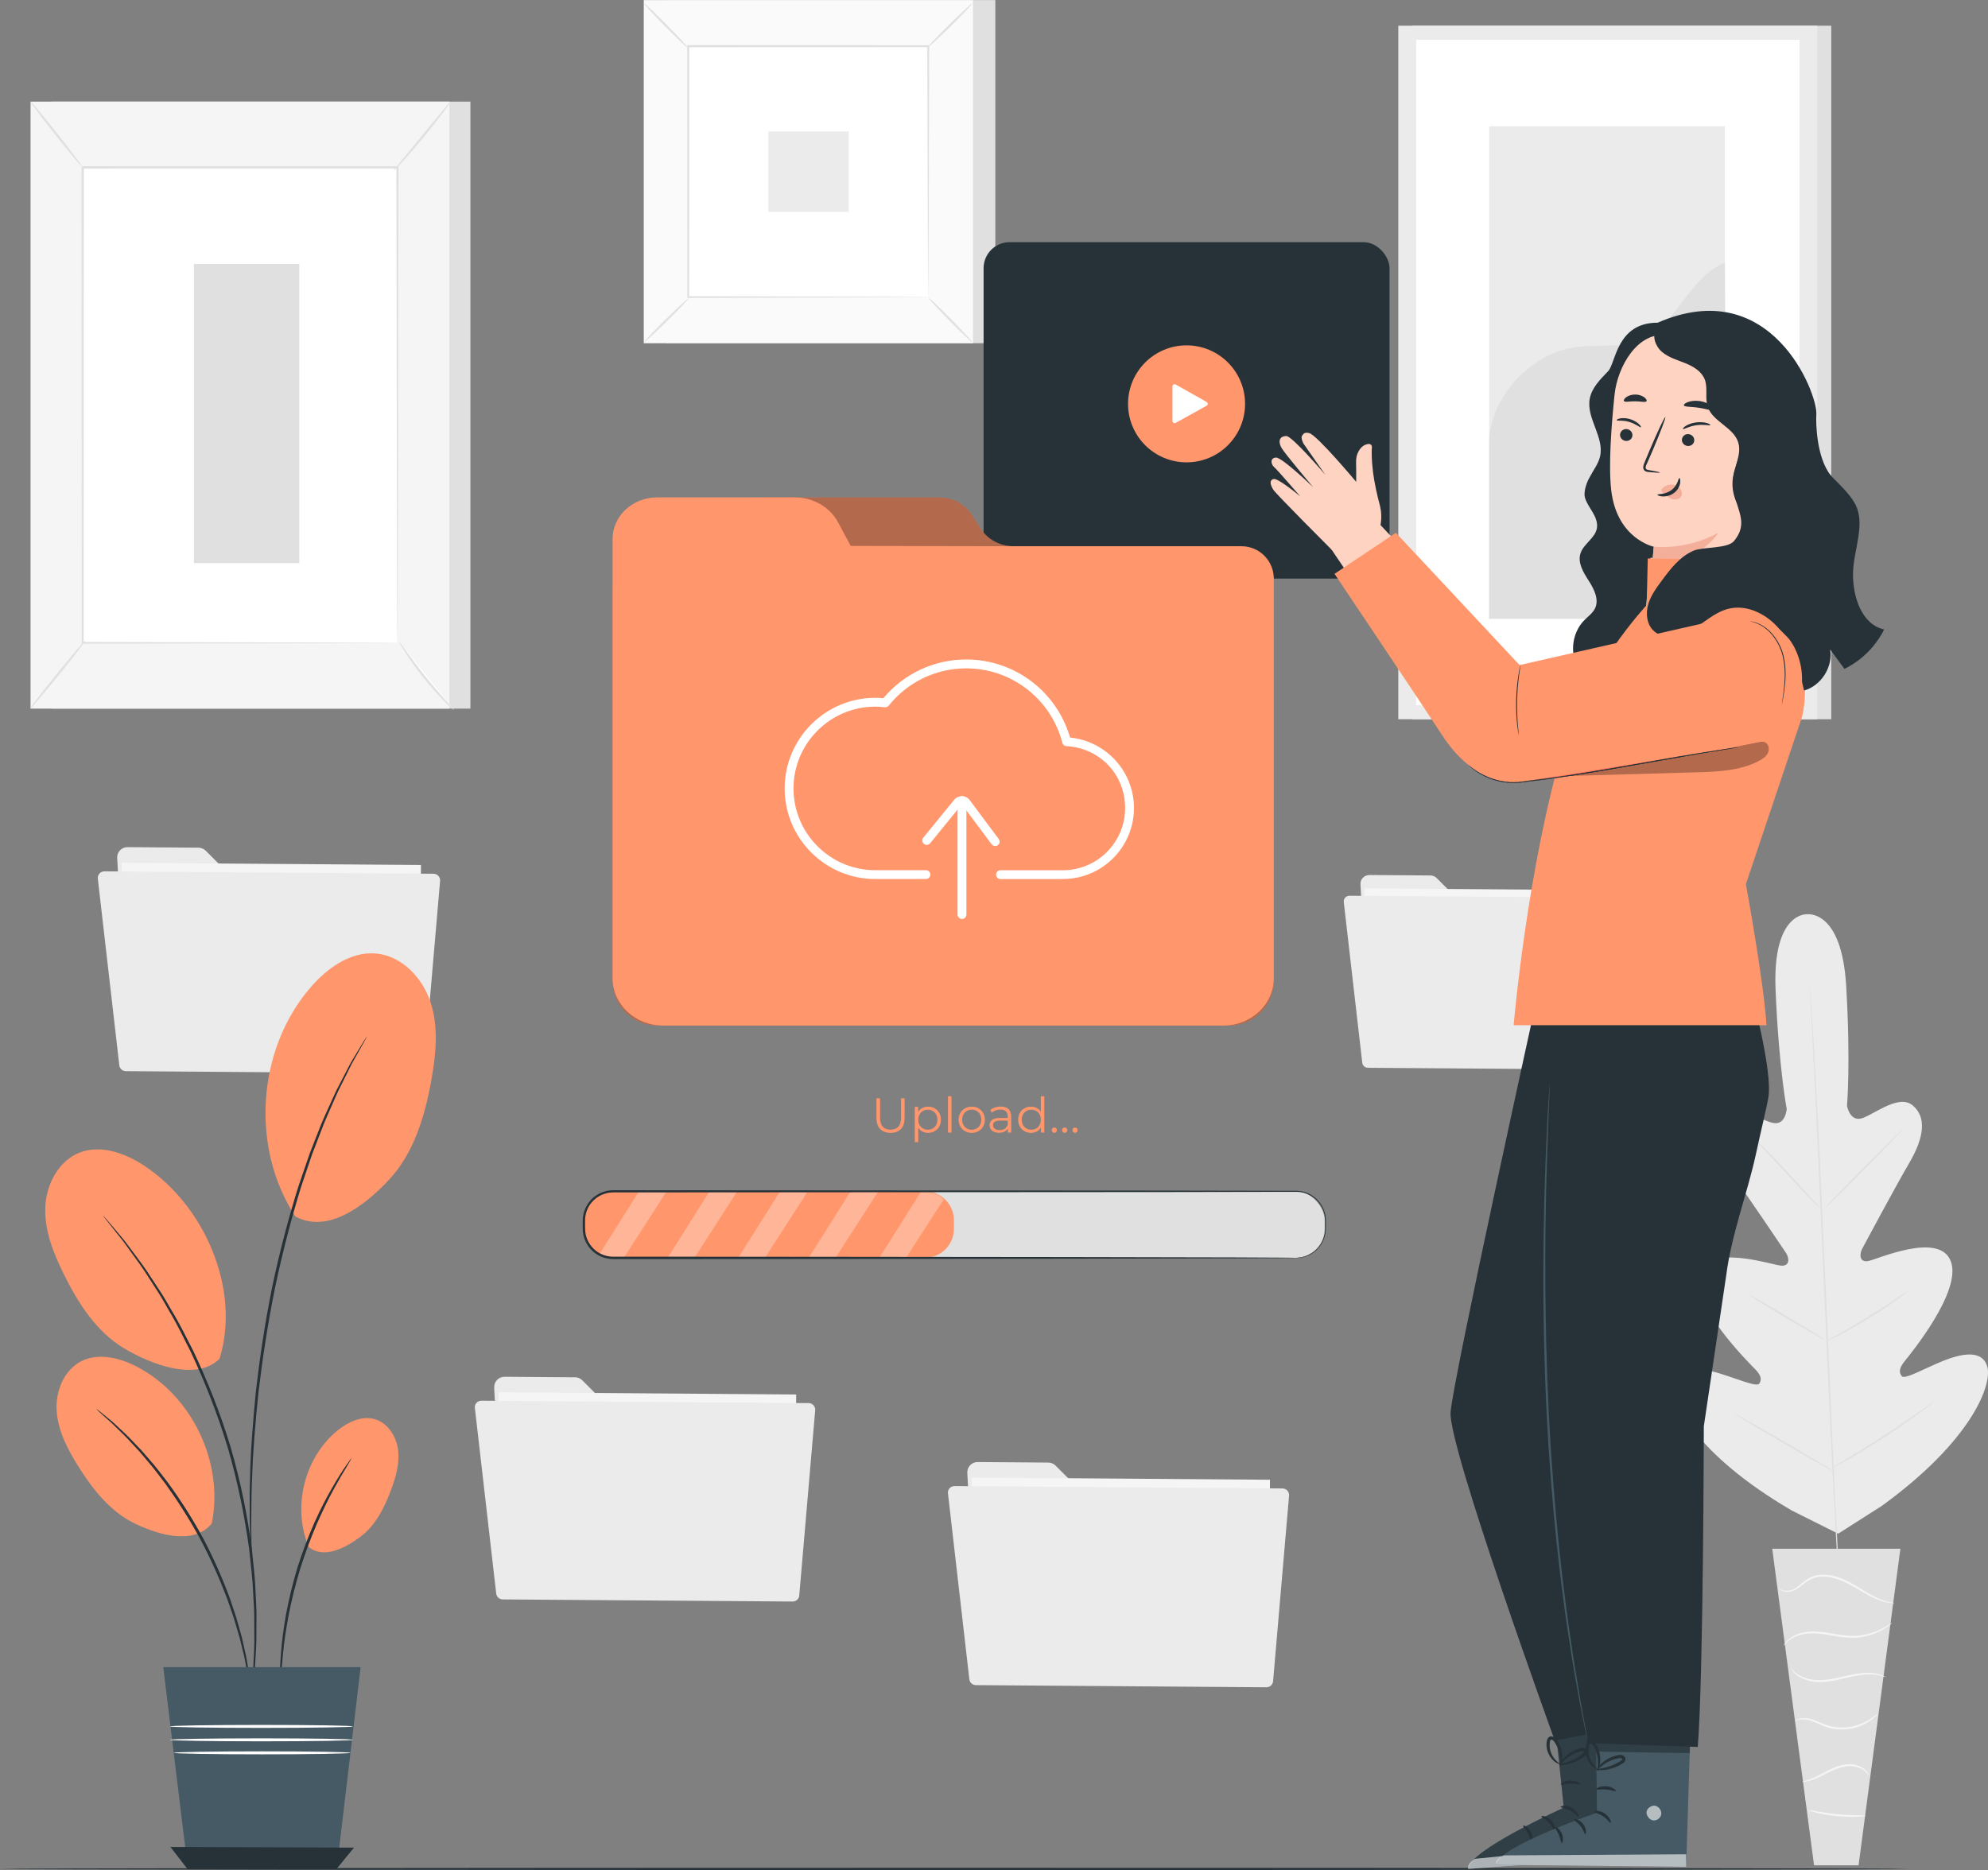 <?xml version="1.0" encoding="UTF-8"?>
<svg id="Layer_1" data-name="Layer 1" xmlns="http://www.w3.org/2000/svg" viewBox="0 0 453.59 426.75">
  <rect x="0" y="0" width="453.59" height="426.75" fill="#808080" stroke="none"/>
  <g id="Background_Complete" data-name="Background Complete">
    <g>
      <path d="m26.74,195.8l1.89,34.72c.07,1.24,1.08,2.21,2.32,2.22l62.48.46c1.29,0,2.35-1.03,2.36-2.33l.2-27.03c0-1.3-1.04-2.36-2.34-2.36l-38.43-.03c-.62,0-1.22-.25-1.66-.69l-6.63-6.63c-.44-.44-1.02-.68-1.64-.69l-16.2-.12c-1.35,0-2.43,1.12-2.36,2.47h0Z" style="fill: #ebebeb; stroke-width: 0px;"/>
      <rect x="41.36" y="183.41" width="40.79" height="68.27" transform="translate(-156.23 277.7) rotate(-89.58)" style="fill: #f5f5f5; stroke-width: 0px;"/>
      <path d="m22.32,200.52l4.9,42.58c.09.76.72,1.33,1.49,1.34l66.53.49c.79,0,1.45-.59,1.51-1.38l3.66-42.52c.08-.88-.61-1.63-1.49-1.64l-75.09-.55c-.91,0-1.61.78-1.51,1.68h0Z" style="fill: #ebebeb; stroke-width: 0px;"/>
    </g>
    <g>
      <path d="m310.41,201.8l1.63,29.9c.06,1.07.93,1.9,2,1.91l53.8.39c1.11,0,2.03-.89,2.03-2l.17-23.27c0-1.12-.9-2.03-2.02-2.03l-33.09-.03c-.53,0-1.05-.21-1.43-.59l-5.71-5.71c-.37-.37-.88-.59-1.41-.59l-13.95-.1c-1.16,0-2.09.97-2.03,2.13h0Z" style="fill: #ebebeb; stroke-width: 0px;"/>
      <rect x="322.99" y="191.13" width="35.13" height="58.78" transform="translate(117.55 559.44) rotate(-89.58)" style="fill: #f5f5f5; stroke-width: 0px;"/>
      <path d="m306.6,205.86l4.22,36.66c.07.65.62,1.14,1.28,1.15l57.29.42c.68,0,1.24-.51,1.3-1.19l3.15-36.61c.06-.75-.53-1.4-1.28-1.41l-64.66-.47c-.78,0-1.39.67-1.3,1.45h0Z" style="fill: #ebebeb; stroke-width: 0px;"/>
    </g>
    <g>
      <rect x="322.22" y="5.87" width="95.61" height="158.26" style="fill: #e0e0e0; stroke-width: 0px;"/>
      <rect x="319.04" y="5.87" width="95.61" height="158.26" style="fill: #ebebeb; stroke-width: 0px;"/>
      <rect x="323.12" y="9.08" width="87.47" height="151.84" style="fill: #fff; stroke-width: 0px;"/>
      <g>
        <rect x="339.77" y="28.81" width="53.78" height="112.38" style="fill: #ebebeb; stroke-width: 0px;"/>
        <path d="m339.77,101.43c-.12-10.5,9.31-20.75,19.71-22.21,4.96-.7,10.22.28,14.86-1.61,8.27-3.39,10.9-14.37,19.22-17.63l.38,81.23h-54.16v-39.77h0Z" style="fill: #e0e0e0; stroke-width: 0px;"/>
      </g>
    </g>
    <g>
      <g>
        <path d="m412.31,208.63s-7.92-.57-7.19,17.19c.73,17.76,2.54,27.23,2.54,27.23,0,0-.23,3.94-3.28,3.17-3.05-.77-8.79-4.61-11.62-1.74-2.94,2.97-1.89,7.53,2,12.9,3.9,5.37,12.01,17.44,12.74,18.54.72,1.07,1,3.09-1.16,2.9s-16.76-5.14-18.69,1.93,11.39,20.24,12.82,21.71,1.51,2.39.93,3.28c-.58.89-5.33-1.24-9.54-2.47-4.21-1.24-9.31-1.93-10.08,2.24-.77,4.17,5.09,16.38,27.06,29.2l10.57,5.28,10-6.38c20.58-14.96,25.19-27.69,24.01-31.76-1.19-4.07-6.19-2.87-10.25-1.22s-8.58,4.24-9.24,3.42c-.67-.83-.68-1.76.59-3.36,1.27-1.6,13.21-16.04,10.58-22.88s-16.66-.46-18.79-.05-2.05-1.62-1.44-2.77c.62-1.16,7.48-13.99,10.82-19.72s3.93-10.37.7-13.03c-3.11-2.57-8.43,1.82-11.39,2.89s-3.58-2.82-3.58-2.82c0,0,.86-9.6-.19-27.34s-9.06-16.32-9.06-16.32" style="fill: #ebebeb; stroke-width: 0px;"/>
        <path d="m412.93,224.54s.02.13.04.37c.02.26.05.62.08,1.09.07.98.16,2.39.28,4.19.24,3.64.55,8.92.91,15.44.72,13.04,1.57,31.06,2.44,50.96.87,19.91,1.67,37.93,2.32,50.97.33,6.51.6,11.78.79,15.44.09,1.81.16,3.22.21,4.2.02.47.03.83.04,1.09v.37s-.02-.13-.04-.37c-.02-.26-.05-.62-.08-1.09-.07-.98-.16-2.39-.28-4.19-.24-3.64-.55-8.92-.91-15.44-.72-13.04-1.57-31.06-2.44-50.97-.87-19.9-1.67-37.92-2.32-50.96-.33-6.51-.6-11.78-.79-15.44-.09-1.81-.16-3.22-.21-4.2-.02-.47-.03-.83-.04-1.09v-.37h0Z" style="fill: #e0e0e0; stroke-width: 0px;"/>
        <path d="m400.56,260.16s.25.18.66.55.98.92,1.68,1.61c1.39,1.38,3.27,3.34,5.3,5.54,1.99,2.17,3.78,4.14,5.17,5.66.62.67,1.14,1.24,1.57,1.71.37.4.57.63.55.65-.02.02-.25-.17-.66-.54s-.98-.92-1.67-1.62c-1.38-1.4-3.23-3.38-5.26-5.58-2-2.16-3.81-4.11-5.21-5.62-.62-.67-1.15-1.23-1.58-1.7-.37-.41-.57-.64-.55-.66h0Z" style="fill: #e0e0e0; stroke-width: 0px;"/>
        <path d="m416.54,275.53c-.08-.08,3.79-4.13,8.63-9.04,4.85-4.92,8.84-8.83,8.92-8.76.08.08-3.78,4.13-8.63,9.04s-8.84,8.83-8.92,8.76Z" style="fill: #e0e0e0; stroke-width: 0px;"/>
        <path d="m416.5,306.16s.25-.19.74-.47c.56-.32,1.25-.7,2.07-1.16,1.74-.98,4.15-2.34,6.75-3.94,2.6-1.59,4.91-3.11,6.57-4.23.78-.52,1.43-.96,1.97-1.32.47-.31.73-.47.75-.44s-.22.23-.66.57c-.44.35-1.09.84-1.9,1.42-1.62,1.18-3.91,2.74-6.53,4.34-2.61,1.6-5.04,2.93-6.82,3.85-.89.46-1.62.81-2.13,1.05s-.8.35-.81.33h0Z" style="fill: #e0e0e0; stroke-width: 0px;"/>
        <path d="m398.99,295.44s.27.1.73.34c.46.24,1.11.61,1.92,1.06,1.61.91,3.82,2.2,6.24,3.64,2.43,1.44,4.61,2.77,6.18,3.75.79.49,1.42.89,1.85,1.18.43.29.66.45.65.48-.01.02-.27-.1-.73-.34-.46-.24-1.11-.61-1.92-1.06-1.61-.91-3.82-2.2-6.24-3.64-2.43-1.44-4.61-2.77-6.18-3.75-.79-.49-1.42-.89-1.85-1.18-.43-.29-.66-.45-.65-.48Z" style="fill: #e0e0e0; stroke-width: 0px;"/>
        <path d="m395.51,322.47s.34.14.93.45c.65.36,1.48.81,2.46,1.36,2.07,1.16,4.91,2.79,8.04,4.61,3.13,1.82,5.95,3.49,7.98,4.71.96.59,1.76,1.08,2.4,1.47.56.35.86.56.85.59-.01.02-.34-.14-.93-.45-.65-.36-1.48-.81-2.46-1.36-2.07-1.16-4.91-2.79-8.04-4.61-3.13-1.82-5.95-3.49-7.98-4.71-.96-.59-1.76-1.08-2.4-1.47-.56-.35-.86-.56-.85-.59Z" style="fill: #e0e0e0; stroke-width: 0px;"/>
        <path d="m417.71,335.19s.31-.24.92-.62c.67-.41,1.54-.93,2.57-1.56,2.17-1.32,5.16-3.16,8.4-5.27,3.25-2.11,6.14-4.1,8.22-5.55.99-.69,1.82-1.27,2.47-1.72.59-.4.92-.61.93-.59.02.02-.28.28-.84.72s-1.37,1.07-2.4,1.82c-2.04,1.51-4.91,3.54-8.17,5.66-3.25,2.12-6.27,3.92-8.48,5.18-1.11.63-2.01,1.12-2.64,1.45-.63.33-.98.5-1,.48h.02Z" style="fill: #e0e0e0; stroke-width: 0px;"/>
      </g>
      <g>
        <polygon points="433.6 353.43 404.36 353.43 413.9 425.67 424.06 425.67 433.6 353.43" style="fill: #e0e0e0; stroke-width: 0px;"/>
        <path d="m405.88,362.31s.03.1.16.26c.12.15.35.35.71.5.69.3,1.91.33,3.09-.38,1.18-.65,2.21-1.93,3.79-2.5,1.57-.6,3.51-.49,5.38.11,1.89.58,3.52,1.54,5.01,2.43,1.49.88,2.85,1.67,4.07,2.18,1.21.53,2.27.77,3,.87.37.05.65.06.85.06s.3,0,.3-.02c.02-.1-1.65-.08-4.01-1.21-1.18-.54-2.51-1.35-3.98-2.25-1.47-.91-3.15-1.9-5.09-2.5-1.92-.62-3.99-.73-5.68-.06-.84.32-1.55.82-2.14,1.32-.6.49-1.13.96-1.67,1.3-1.07.69-2.19.72-2.85.49-.67-.23-.89-.63-.93-.59h0Z" style="fill: #f5f5f5; stroke-width: 0px;"/>
        <path d="m406.94,375.61s.23-.3.69-.78c.47-.46,1.23-1.07,2.34-1.48,1.1-.42,2.51-.67,4.07-.61,1.57.05,3.27.4,5.09.69,1.81.3,3.61.44,5.21.22,1.6-.21,2.99-.67,4.1-1.17,1.11-.5,1.93-1.06,2.46-1.47.54-.41.8-.68.78-.7-.05-.08-1.18.93-3.38,1.86-1.1.45-2.46.87-4.02,1.04-1.56.19-3.28.05-5.08-.25-1.8-.29-3.53-.63-5.15-.66-1.62-.04-3.08.26-4.21.74-1.14.47-1.91,1.15-2.35,1.67-.21.27-.36.49-.44.65-.09.16-.12.24-.11.25h0Z" style="fill: #f5f5f5; stroke-width: 0px;"/>
        <path d="m430.29,382.73s-.26-.2-.81-.42c-.54-.22-1.37-.44-2.42-.52-1.05-.08-2.3-.02-3.66.21-1.36.22-2.83.6-4.36.92s-3.01.54-4.35.49c-1.34-.05-2.53-.34-3.46-.75-1.88-.83-2.55-2.03-2.62-1.95-.02.01.11.31.49.76s1.03,1.02,1.99,1.49c.95.47,2.18.81,3.58.88,1.4.08,2.92-.14,4.47-.46,1.55-.33,3-.72,4.34-.96,1.33-.24,2.55-.34,3.57-.31,2.05.07,3.22.69,3.25.6v.02Z" style="fill: #f5f5f5; stroke-width: 0px;"/>
        <path d="m409.53,392.75c.01.08,1.04-.65,2.84-.29.88.16,1.86.6,2.97,1.11,1.1.51,2.43.95,3.86,1.06,2.87.28,5.43-.65,6.99-1.62.8-.48,1.36-.99,1.74-1.34.36-.38.54-.6.51-.62-.06-.07-.83.79-2.42,1.67-1.57.87-4.03,1.7-6.78,1.44-2.77-.16-4.89-1.81-6.81-2.03-.94-.14-1.72,0-2.21.19s-.7.41-.69.43h0Z" style="fill: #f5f5f5; stroke-width: 0px;"/>
        <path d="m411.16,406.62s.98.05,2.44-.48c1.47-.49,3.29-1.62,5.41-2.46,1.07-.41,2.13-.66,3.11-.65.97,0,1.84.24,2.5.57,1.34.67,1.73,1.62,1.81,1.56.02,0-.04-.25-.28-.62s-.68-.85-1.37-1.24c-.68-.39-1.6-.68-2.65-.71s-2.18.22-3.28.64c-2.2.88-3.96,2.04-5.37,2.59-1.39.6-2.33.72-2.31.8h-.01Z" style="fill: #f5f5f5; stroke-width: 0px;"/>
        <path d="m412.59,413.07c-.02.06.68.31,1.85.6s2.8.6,4.63.78c1.83.18,3.49.19,4.69.14,1.2-.06,1.94-.17,1.93-.23,0-.14-2.96-.02-6.58-.38-3.62-.35-6.49-1.05-6.53-.91h0Z" style="fill: #f5f5f5; stroke-width: 0px;"/>
      </g>
    </g>
    <g>
      <rect x="11.76" y="23.19" width="95.57" height="138.52" style="fill: #e0e0e0; stroke-width: 0px;"/>
      <rect x="6.97" y="23.19" width="95.57" height="138.52" style="fill: #f5f5f5; stroke-width: 0px;"/>
      <g>
        <rect x="18.85" y="38.19" width="71.82" height="108.51" style="fill: #fff; stroke-width: 0px;"/>
        <path d="m90.67,146.71s0-.18-.01-.53c0-.36,0-.87-.01-1.54,0-1.36-.02-3.36-.03-5.95-.01-5.2-.04-12.78-.06-22.35-.03-19.13-.07-46.23-.12-78.14l.24.24c-21.94,0-46.26,0-71.81.02h0l.26-.26c-.02,40.94-.04,78.68-.05,108.51l-.21-.21c21.87.05,39.8.08,52.28.11,6.24.02,11.11.04,14.44.05,1.65,0,2.92.02,3.79.02s1.31.02,1.31.02c0,0-.42,0-1.27.02-.86,0-2.11,0-3.75.02-3.32,0-8.18.03-14.4.05-12.51.03-30.48.06-52.4.11h-.21v-.21c-.01-29.83-.03-67.58-.05-108.51v-.26h.26c25.55,0,49.87,0,71.81.02h.24v.24c-.05,31.97-.09,59.12-.12,78.3-.03,9.55-.05,17.11-.06,22.3-.01,2.57-.02,4.55-.03,5.9,0,.66-.01,1.16-.01,1.51s-.01.5-.01.5l-.02.02Z" style="fill: #e0e0e0; stroke-width: 0px;"/>
      </g>
      <path d="m102.81,23.19c.06.04-.59.99-1.7,2.47s-2.69,3.5-4.48,5.69c-1.8,2.18-3.48,4.12-4.72,5.49s-2.05,2.19-2.1,2.15c-.05-.05.65-.95,1.82-2.39,1.28-1.55,2.86-3.47,4.6-5.58,1.74-2.12,3.32-4.03,4.6-5.58,1.18-1.42,1.93-2.29,1.99-2.25h0Z" style="fill: #e0e0e0; stroke-width: 0px;"/>
      <g>
        <path d="m91.03,146.36c3.57,5.67,7.78,10.94,12.53,15.67" style="fill: #fff; stroke-width: 0px;"/>
        <path d="m103.56,162.02s-.9-.69-2.18-1.99c-1.28-1.29-2.99-3.16-4.73-5.33-1.74-2.18-3.18-4.25-4.16-5.78-.98-1.54-1.51-2.53-1.46-2.57.06-.04.71.88,1.76,2.36s2.53,3.5,4.26,5.66,3.38,4.05,4.59,5.4c1.21,1.35,1.97,2.18,1.92,2.24h0Z" style="fill: #e0e0e0; stroke-width: 0px;"/>
      </g>
      <g>
        <path d="m6.96,161.6c4.17-5.15,8.35-10.3,12.52-15.44" style="fill: #fff; stroke-width: 0px;"/>
        <path d="m19.48,146.15c.11.09-2.6,3.62-6.06,7.89-3.46,4.27-6.35,7.65-6.46,7.56s2.6-3.62,6.06-7.89c3.46-4.26,6.35-7.65,6.46-7.56Z" style="fill: #e0e0e0; stroke-width: 0px;"/>
      </g>
      <path d="m6.97,23.19c.11-.09,2.83,3.16,6.08,7.26,3.24,4.1,5.78,7.5,5.67,7.59s-2.83-3.16-6.08-7.26c-3.24-4.1-5.78-7.5-5.67-7.59Z" style="fill: #e0e0e0; stroke-width: 0px;"/>
      <rect x="44.24" y="60.22" width="24.05" height="68.28" style="fill: #e0e0e0; stroke-width: 0px;"/>
    </g>
    <g>
      <rect x="151.99" y=".02" width="75.11" height="78.3" style="fill: #e0e0e0; stroke-width: 0px;"/>
      <g>
        <rect x="146.91" y=".02" width="75.11" height="78.3" style="fill: #fafafa; stroke-width: 0px;"/>
        <path d="m222.05,78.35h-75.16V0h75.16v78.35Zm-75.11-.05h75.07V.05h-75.07v78.25h0Z" style="fill: #e0e0e0; stroke-width: 0px;"/>
      </g>
      <rect x="157.01" y="10.55" width="54.92" height="57.25" style="fill: #fff; stroke-width: 0px;"/>
      <path d="m157.01,68.18c.04.05-.48.65-1.36,1.58s-2.11,2.18-3.49,3.54-2.65,2.57-3.59,3.43-1.54,1.37-1.59,1.32.47-.64,1.35-1.57,2.11-2.18,3.5-3.55c1.39-1.36,2.66-2.58,3.59-3.44.94-.86,1.54-1.37,1.58-1.32h0Z" style="fill: #e0e0e0; stroke-width: 0px;"/>
      <path d="m211.92,68.04c.05-.04.65.48,1.58,1.35.93.88,2.18,2.11,3.54,3.49s2.57,2.65,3.43,3.59c.86.94,1.37,1.54,1.32,1.59-.05.05-.64-.47-1.57-1.35-.93-.88-2.18-2.11-3.55-3.5-1.36-1.39-2.58-2.66-3.44-3.59-.86-.94-1.37-1.54-1.32-1.58h.01Z" style="fill: #e0e0e0; stroke-width: 0px;"/>
      <path d="m211.77,10.7c-.04-.05.48-.65,1.36-1.58s2.11-2.18,3.49-3.54c1.38-1.36,2.65-2.57,3.59-3.43.94-.86,1.54-1.37,1.59-1.32.05.05-.47.64-1.35,1.57s-2.11,2.18-3.5,3.55c-1.39,1.36-2.66,2.58-3.59,3.44-.94.86-1.54,1.37-1.58,1.32h0Z" style="fill: #e0e0e0; stroke-width: 0px;"/>
      <path d="m156.86,10.84c-.05.04-.65-.48-1.58-1.36-.93-.88-2.18-2.11-3.54-3.49s-2.57-2.65-3.43-3.59c-.86-.94-1.37-1.54-1.32-1.59.05-.05.64.47,1.57,1.35.93.88,2.18,2.11,3.55,3.5,1.36,1.39,2.58,2.66,3.44,3.59.86.94,1.37,1.54,1.32,1.58h-.01Z" style="fill: #e0e0e0; stroke-width: 0px;"/>
      <path d="m211.77,67.8s0-.1,0-.28c0-.2,0-.46,0-.8,0-.72,0-1.75-.02-3.09,0-2.71-.03-6.66-.06-11.67-.03-10.03-.06-24.31-.11-41.41l.21.21c-15.99,0-34.76.02-54.76.03h0l.24-.24c0,21.01-.02,40.67-.03,57.25l-.21-.21c16.41.04,30.08.08,39.66.11,4.79.02,8.55.04,11.14.05,1.28.01,2.26.02,2.95.02.32,0,.57,0,.76.01.17,0,.26,0,.27.01,0,0-.08,0-.24.01-.18,0-.42,0-.74.01-.68,0-1.65.01-2.91.02-2.58.01-6.33.03-11.09.05-9.61.03-23.32.06-39.79.11h-.21v-.21c0-16.58-.02-36.24-.03-57.25v-.24h.24c20,.01,38.78.02,54.76.03h.21v.21c-.05,17.16-.08,31.49-.11,41.55-.02,4.99-.04,8.92-.06,11.62,0,1.32-.02,2.34-.02,3.05,0,.33,0,.59,0,.78,0,.17,0,.26,0,.25v.02Z" style="fill: #e0e0e0; stroke-width: 0px;"/>
      <rect x="175.3" y="30.01" width="18.33" height="18.33" style="fill: #ebebeb; stroke-width: 0px;"/>
    </g>
    <g>
      <path d="m112.75,316.63l1.88,34.53c.07,1.23,1.08,2.2,2.31,2.2l62.14.46c1.29,0,2.34-1.03,2.35-2.31l.2-26.88c0-1.29-1.04-2.35-2.33-2.35l-38.21-.03c-.62,0-1.21-.25-1.65-.68l-6.59-6.59c-.43-.43-1.02-.68-1.63-.68l-16.11-.12c-1.34,0-2.42,1.12-2.34,2.46h-.02Z" style="fill: #ebebeb; stroke-width: 0px;"/>
      <rect x="127.29" y="304.31" width="40.57" height="67.89" transform="translate(-191.76 483.35) rotate(-89.58)" style="fill: #f5f5f5; stroke-width: 0px;"/>
      <path d="m108.35,321.32l4.87,42.34c.09.75.72,1.32,1.48,1.33l66.16.48c.78,0,1.44-.59,1.5-1.37l3.64-42.28c.07-.87-.61-1.62-1.48-1.63l-74.68-.55c-.9,0-1.6.78-1.5,1.67h0Z" style="fill: #ebebeb; stroke-width: 0px;"/>
    </g>
    <g>
      <path d="m220.7,336.08l1.88,34.61c.07,1.23,1.08,2.2,2.32,2.21l62.27.46c1.29,0,2.34-1.03,2.35-2.32l.2-26.94c0-1.3-1.04-2.35-2.33-2.35l-38.3-.03c-.62,0-1.21-.25-1.65-.68l-6.61-6.6c-.43-.43-1.02-.68-1.63-.68l-16.14-.12c-1.35,0-2.42,1.12-2.35,2.46v-.02Z" style="fill: #ebebeb; stroke-width: 0px;"/>
      <rect x="235.27" y="323.73" width="40.66" height="68.04" transform="translate(-104.02 610.73) rotate(-89.58)" style="fill: #f5f5f5; stroke-width: 0px;"/>
      <path d="m216.29,340.78l4.88,42.44c.09.75.72,1.32,1.48,1.33l66.31.49c.78,0,1.44-.59,1.51-1.37l3.65-42.37c.08-.87-.61-1.62-1.49-1.63l-74.84-.55c-.9,0-1.61.78-1.5,1.67h0Z" style="fill: #ebebeb; stroke-width: 0px;"/>
    </g>
  </g>
  <g id="Plant">
    <g>
      <g>
        <path d="m67.37,277.58c-10.25-15.68-8.76-38.08,3.49-52.26,3.8-4.4,9.11-8.23,14.91-7.73,5.93.51,10.71,5.6,12.52,11.27,1.8,5.67,1.18,11.82.12,17.68-1.48,8.2-3.97,16.6-9.66,22.69-5.69,6.09-14.05,12.35-21.37,8.36" style="fill: #ff966c; stroke-width: 0px;"/>
        <path d="m70.47,353.06c-3.86-9.01-1.06-20.41,6.53-26.61,2.36-1.92,5.44-3.41,8.38-2.63,3.01.8,5.01,3.85,5.43,6.94s-.46,6.2-1.54,9.12c-1.51,4.09-3.55,8.19-7.03,10.81-3.48,2.62-8.36,5.09-11.77,2.37" style="fill: #ff966c; stroke-width: 0px;"/>
        <path d="m48.32,347.67c2.82-13.9-4.51-29.24-17.09-35.79-3.91-2.03-8.71-3.23-12.65-1.26-4.03,2.02-5.97,6.94-5.65,11.43.32,4.5,2.48,8.65,4.87,12.47,3.34,5.35,7.44,10.56,13.15,13.25,5.71,2.69,13.34,4.75,17.37-.11" style="fill: #ff966c; stroke-width: 0px;"/>
        <path d="m50.09,310.08c4.91-15.84-3.41-35.04-17.28-44.13-4.31-2.82-9.76-4.78-14.57-2.95-4.92,1.88-7.75,7.37-7.91,12.64-.16,5.27,1.87,10.35,4.2,15.07,3.26,6.62,7.42,13.16,13.74,16.96,6.33,3.8,16.56,7.6,21.82,2.41" style="fill: #ff966c; stroke-width: 0px;"/>
        <path d="m57.38,387.5s-.08-.26-.16-.77c-.09-.58-.2-1.31-.33-2.21-.07-.49-.14-1.02-.22-1.6-.11-.58-.23-1.21-.36-1.88-.26-1.35-.52-2.9-.97-4.57-.2-.84-.42-1.72-.64-2.64-.27-.91-.54-1.85-.83-2.83-.53-1.97-1.31-4-2.04-6.17-1.62-4.28-3.64-8.89-6.11-13.56-2.52-4.64-5.25-8.88-7.92-12.59-1.4-1.81-2.66-3.58-4.01-5.11-.65-.78-1.29-1.53-1.9-2.25-.64-.69-1.26-1.36-1.85-1.99-1.15-1.3-2.29-2.37-3.27-3.33-.49-.48-.94-.93-1.37-1.34-.44-.39-.84-.74-1.21-1.07-.68-.61-1.23-1.11-1.66-1.5-.37-.35-.56-.54-.55-.56s.23.14.64.45c.46.37,1.03.83,1.74,1.4.38.31.8.66,1.25,1.03.44.41.91.84,1.41,1.31,1.01.94,2.18,2,3.36,3.28.6.63,1.23,1.29,1.89,1.97.62.72,1.27,1.47,1.94,2.24,1.37,1.52,2.66,3.29,4.08,5.1,2.71,3.72,5.48,7.97,8.01,12.64,2.49,4.7,4.5,9.35,6.1,13.66.72,2.19,1.48,4.24,1.99,6.22.27.98.54,1.94.8,2.85.21.92.41,1.81.6,2.67.42,1.69.65,3.25.87,4.61.11.68.21,1.31.31,1.9.06.58.11,1.12.16,1.61.08.91.15,1.65.2,2.23.04.51.05.78.03.78l.02.02Z" style="fill: #263238; stroke-width: 0px;"/>
        <path d="m57.02,390.35s0-.11,0-.32c.02-.25.04-.55.07-.92.08-.86.19-2.03.32-3.52.08-.77.16-1.62.25-2.54.07-.93.1-1.94.15-3.03.08-2.18.29-4.65.21-7.39,0-1.37,0-2.81-.02-4.3-.02-1.5-.16-3.05-.23-4.66-.11-3.22-.55-6.64-.93-10.24-.98-7.17-2.52-15-4.86-23.03-2.42-8.01-5.4-15.41-8.48-21.96-1.64-3.23-3.13-6.33-4.8-9.09-.81-1.39-1.54-2.77-2.34-4.03-.81-1.26-1.59-2.46-2.33-3.62-1.43-2.34-2.95-4.3-4.21-6.08-.64-.88-1.21-1.72-1.78-2.46-.58-.72-1.11-1.39-1.59-1.99-.92-1.17-1.66-2.1-2.19-2.77-.22-.3-.41-.54-.56-.73-.12-.17-.18-.26-.17-.26s.08.07.22.22c.16.19.36.41.61.69.56.66,1.32,1.56,2.29,2.7.5.59,1.05,1.25,1.64,1.96.58.73,1.17,1.56,1.83,2.43,1.29,1.76,2.84,3.71,4.3,6.04.76,1.15,1.55,2.35,2.37,3.61.82,1.26,1.56,2.64,2.39,4.03,1.69,2.76,3.21,5.87,4.87,9.1,3.13,6.57,6.14,14,8.57,22.04,2.35,8.07,3.88,15.94,4.83,23.15.37,3.62.79,7.05.88,10.29.06,1.62.19,3.17.19,4.68s-.02,2.94-.02,4.32c.05,2.75-.2,5.23-.31,7.41-.07,1.09-.12,2.1-.21,3.04-.11.92-.22,1.77-.31,2.54-.19,1.48-.34,2.65-.45,3.51-.05.37-.1.67-.13.91-.03.2-.06.31-.07.31v-.04Z" style="fill: #263238; stroke-width: 0px;"/>
        <path d="m83.71,236.52s-.03.11-.13.29c-.12.22-.26.49-.44.82-.43.76-1.01,1.81-1.75,3.13-.38.68-.83,1.42-1.26,2.26-.42.85-.88,1.77-1.37,2.76-.49.99-1.02,2.05-1.58,3.17-.53,1.13-1.04,2.36-1.61,3.63-.55,1.28-1.17,2.6-1.73,4.01-.55,1.42-1.11,2.89-1.7,4.42-.29.76-.59,1.54-.9,2.33-.27.8-.55,1.61-.83,2.44-.56,1.65-1.13,3.35-1.72,5.09-2.17,7.03-4.23,14.85-5.97,23.16-1.68,8.32-2.86,16.33-3.74,23.64-.75,7.32-1.3,13.93-1.45,19.49-.14,2.78-.17,5.3-.18,7.51-.04,2.21-.04,4.12,0,5.67.02,1.51.04,2.71.05,3.59v.93c0,.21,0,.32-.02.32s-.03-.11-.04-.32c-.02-.25-.04-.56-.06-.93-.04-.87-.1-2.07-.18-3.58-.09-1.56-.12-3.46-.12-5.68-.03-2.21-.03-4.74.08-7.52.09-5.58.6-12.2,1.31-19.54.84-7.33,2.01-15.36,3.69-23.7,1.74-8.33,3.83-16.18,6.04-23.21.6-1.74,1.18-3.45,1.75-5.1.29-.83.57-1.64.84-2.44.31-.79.61-1.57.91-2.33.6-1.52,1.18-3,1.74-4.42.58-1.41,1.21-2.73,1.78-4,.58-1.27,1.11-2.49,1.66-3.62.58-1.11,1.12-2.17,1.63-3.15.51-.98.98-1.89,1.42-2.74.45-.83.92-1.56,1.32-2.24.79-1.3,1.41-2.32,1.86-3.07.2-.32.37-.58.5-.79.12-.18.18-.26.19-.26v-.02Z" style="fill: #263238; stroke-width: 0px;"/>
        <path d="m80.23,332.74s-.35.71-1.09,1.91c-.75,1.2-1.78,2.97-2.99,5.19-1.22,2.21-2.54,4.91-3.88,7.97-1.31,3.07-2.62,6.5-3.77,10.17-1.12,3.68-1.98,7.25-2.63,10.53-.61,3.28-1.05,6.26-1.29,8.77-.25,2.51-.4,4.55-.46,5.97-.07,1.41-.13,2.19-.18,2.19s-.07-.78-.08-2.2c-.02-1.42.05-3.47.25-6,.18-2.53.57-5.53,1.15-8.84.62-3.3,1.46-6.9,2.59-10.61,1.16-3.7,2.49-7.15,3.84-10.22,1.38-3.06,2.76-5.76,4.04-7.95,1.27-2.2,2.36-3.94,3.18-5.1.81-1.17,1.27-1.8,1.31-1.77h0Z" style="fill: #263238; stroke-width: 0px;"/>
      </g>
      <polygon points="37.25 380.45 82.28 380.45 76.83 426.44 42.86 426.44 37.25 380.45" style="fill: #455a64; stroke-width: 0px;"/>
      <polygon points="38.89 421.48 42.72 426.44 76.83 426.44 80.77 421.63 38.89 421.48" style="fill: #263238; stroke-width: 0px;"/>
      <path d="m80.53,393.97c0,.19-9.35.34-20.87.34s-20.87-.15-20.87-.34,9.34-.34,20.87-.34,20.87.15,20.87.34Z" style="fill: #fff; stroke-width: 0px;"/>
      <path d="m80.53,397.03c0,.19-9.35.34-20.87.34s-20.87-.15-20.87-.34,9.34-.34,20.87-.34,20.87.15,20.87.34Z" style="fill: #fff; stroke-width: 0px;"/>
      <path d="m79.97,400c0,.19-9.02.34-20.14.34s-20.14-.15-20.14-.34,9.02-.34,20.14-.34,20.14.15,20.14.34Z" style="fill: #fff; stroke-width: 0px;"/>
    </g>
  </g>
  <g id="Floor">
    <path d="m435.64,426.49c0,.14-97.53.26-217.81.26s-217.83-.12-217.83-.26,97.51-.26,217.83-.26,217.81.12,217.81.26Z" style="fill: #263238; stroke-width: 0px;"/>
  </g>
  <g id="Character">
    <g>
      <g>
        <path d="m417.76,108.58c-3.36-4.26-3.44-12.03-3.33-14.07.26-4.71-10.24-32.21-36.26-20.85v-.02c-9.33,0-9.48,9.2-11.25,11.06-1.77,1.85-3.74,3.78-4.2,6.3-.82,4.47,3.42,8.81,2.34,13.22-.4,1.66-1.51,3.06-2.29,4.57h0c-.83,1.36-1.5,3.55-1.14,4.78.36,1.22,1.14,2.27,1.78,3.37.64,1.1,1.17,2.36.94,3.62-.41,2.27-3.03,3.52-3.74,5.72-.69,2.15.66,4.36,1.89,6.26,1.22,1.9,2.41,4.28,1.42,6.31-.53,1.08-1.57,1.8-2.41,2.65-2.57,2.58-3.33,6.79-1.84,10.11,4.99-.98,9.98-1.97,14.97-2.95.65-7.13,1.31-14.27,1.96-21.4,4.38,1.09,9.17-1.71,11.24-2.24l2.55-1.38c5.58.98,11.6.63,16.49-2.22,4.89-2.85,12.14.79,11.19-4.79-.46-2.71,1.38-5.87-.32-8.03v-.02Z" style="fill: #263238; stroke-width: 0px;"/>
        <g>
          <g>
            <path d="m400.69,82.56l-20.36-6.03c-6.56-.96-11.27,6.97-11.95,13.57-.76,7.33-1.4,16.3-.75,21.82,1.31,11.09,9.7,12.84,9.7,12.84,0-.01-1.47,15.71-1.61,19.64l25.11-12.85,3.17-44.91c.12-2.01-1.32-3.78-3.31-4.07h0Z" style="fill: #ffd3c1; stroke-width: 0px;"/>
            <g>
              <path d="m369.64,99.14c-.06.75.53,1.41,1.31,1.48s1.45-.47,1.51-1.22-.53-1.41-1.3-1.48c-.78-.07-1.45.47-1.51,1.22h-.01Z" style="fill: #263238; stroke-width: 0px;"/>
              <path d="m368.89,95.91c.14.18,1.34-.08,2.84.37,1.5.43,2.45,1.32,2.65,1.23.1-.04-.02-.33-.43-.73-.4-.39-1.14-.88-2.08-1.15-.93-.27-1.79-.25-2.31-.13-.53.12-.75.32-.68.4h0Z" style="fill: #263238; stroke-width: 0px;"/>
            </g>
            <g>
              <path d="m383.75,100.29c-.06.75.53,1.41,1.31,1.48s1.45-.47,1.51-1.22-.53-1.41-1.3-1.48c-.78-.07-1.45.47-1.51,1.22h-.01Z" style="fill: #263238; stroke-width: 0px;"/>
              <path d="m384,97.91c.22.1,1.32-.63,3.02-.87,1.7-.25,3.05.13,3.21-.03.08-.07-.16-.28-.75-.46-.58-.18-1.54-.29-2.6-.14s-1.9.53-2.37.86-.61.6-.5.64h0Z" style="fill: #263238; stroke-width: 0px;"/>
            </g>
            <path d="m378.75,107.84c.01-.09-.93-.29-2.45-.55-.39-.06-.75-.15-.81-.42-.08-.28.1-.7.31-1.14.4-.93.82-1.89,1.27-2.91,1.76-4.15,3.06-7.56,2.89-7.63-.17-.07-1.73,3.23-3.5,7.38-.43,1.02-.83,2-1.22,2.93-.16.44-.44.93-.26,1.52.09.29.37.52.62.59.25.09.46.1.66.12,1.54.15,2.49.19,2.5.1h0Z" style="fill: #263238; stroke-width: 0px;"/>
            <path d="m377.33,124.76s7.24.93,14.77-3.19c-.13.02-4.52,7.67-15.04,6.12l.27-2.92h0Z" style="fill: #f4af9b; stroke-width: 0px;"/>
            <path d="m379.24,111.53c.58-.7,1.55-1.06,2.5-.92.66.1,1.31.44,1.69,1,.38.55.43,1.32.05,1.82-.43.56-1.3.66-2.01.42-.72-.24-1.32-.74-1.9-1.24-.16-.14-.32-.28-.42-.47-.1-.18-.11-.42.02-.57" style="fill: #f4af9b; stroke-width: 0px;"/>
            <path d="m383.18,109.07c-.25-.02-.32,1.63-1.78,2.74-1.46,1.12-3.21.86-3.23,1.09-.03.1.38.34,1.12.39.73.05,1.8-.14,2.69-.82s1.3-1.63,1.38-2.3c.09-.69-.08-1.1-.19-1.1h.01Z" style="fill: #263238; stroke-width: 0px;"/>
          </g>
          <path d="m384.2,92.49c.13.42,1.66.28,3.44.57,1.78.25,3.2.83,3.45.47.11-.17-.12-.57-.69-1-.56-.42-1.47-.84-2.53-1-1.07-.16-2.05-.03-2.71.21-.67.24-1.01.55-.95.75h-.01Z" style="fill: #263238; stroke-width: 0px;"/>
          <path d="m370.52,91.51c.25.36,1.32.04,2.58.07,1.26-.01,2.32.33,2.58-.03.11-.17-.04-.52-.49-.87-.45-.34-1.2-.64-2.07-.65-.87,0-1.63.28-2.08.61-.46.34-.62.69-.51.86h0Z" style="fill: #263238; stroke-width: 0px;"/>
        </g>
        <path d="m377.93,75.09c8.19,1.3,16.21,3.58,23.86,6.77,1.77.74,3.63,1.62,4.63,3.26,1.06,1.73.92,3.92.75,5.94-.84,9.88-1.68,19.76-2.52,29.64l-1.06-.05c-3.05.5-3.27-1.06-5.45-3.25s-3.23-5.46-2.73-8.51c.45-2.69,2.01-5.39,1.17-7.99-1.11-3.43-5.82-4.66-6.95-8.09-.66-1.99.09-4.27-.67-6.22-.71-1.84-2.58-2.96-4.41-3.7-1.83-.74-3.8-1.28-5.31-2.55-1.51-1.27-2.39-3.59-1.33-5.25h.02Z" style="fill: #263238; stroke-width: 0px;"/>
      </g>
      <g>
        <rect x="224.42" y="55.26" width="92.62" height="76.78" rx="5.95" ry="5.95" style="fill: #263238; stroke-width: 0px;"/>
        <g>
          <circle cx="270.73" cy="92.16" r="13.35" style="fill: #ff966c; stroke-width: 0px;"/>
          <path d="m267.51,96.07v-7.88c0-.38.41-.63.75-.44l7.04,3.97c.34.19.34.68,0,.87l-7.04,3.91c-.33.19-.74-.06-.74-.44h-.01Z" style="fill: #fff; stroke-width: 0px;"/>
        </g>
      </g>
      <g>
        <g>
          <g>
            <path d="m354.49,390.27l2.31,22.25s-21.84,9.82-21.81,13.97l43.3-2.93-2.18-34.82-21.62,1.52h0Z" style="fill: #455a64; stroke-width: 0px;"/>
            <g style="opacity: .3;">
              <path d="m354.49,390.27l2.31,22.25s-21.84,9.82-21.81,13.97l43.3-2.93-2.18-34.82-21.62,1.52h0Z" style="stroke-width: 0px;"/>
            </g>
            <g style="opacity: .6;">
              <path d="m370.06,409.74c.85.17,1.5,1.08,1.36,1.94-.14.86-1.05,1.52-1.91,1.36-.86-.16-1.66-1.22-1.43-2.06s1.35-1.56,2.14-1.2" style="fill: #fff; stroke-width: 0px;"/>
            </g>
            <g style="opacity: .6;">
              <path d="m378.29,423.56l-.36-3.5-41.38,4.12s-1.87.97-1.56,2.31l43.3-2.93Z" style="fill: #fff; stroke-width: 0px;"/>
            </g>
            <path d="m356.08,412.35c.02.21,1.08.24,2.17.84,1.1.58,1.7,1.46,1.89,1.36.19-.05-.21-1.3-1.54-2.01-1.32-.73-2.58-.39-2.52-.2h0Z" style="fill: #263238; stroke-width: 0px;"/>
            <path d="m351.67,414.53c-.03.21.91.51,1.68,1.35.8.82,1.05,1.78,1.26,1.75.2.02.26-1.23-.72-2.26-.98-1.04-2.23-1.05-2.22-.84Z" style="fill: #263238; stroke-width: 0px;"/>
            <path d="m349.46,420.14c.2.03.42-1.04-.2-2.17-.61-1.13-1.64-1.52-1.72-1.33-.11.18.58.76,1.07,1.69.52.92.64,1.8.85,1.81Z" style="fill: #263238; stroke-width: 0px;"/>
            <path d="m356.12,407.22c.1.19,1.05-.17,2.25-.17,1.2-.02,2.16.31,2.26.13.11-.16-.85-.88-2.26-.86-1.41,0-2.36.75-2.25.91h0Z" style="fill: #263238; stroke-width: 0px;"/>
          </g>
          <path d="m355.74,402.72c0,.09.85.16,2.17-.16.66-.16,1.43-.43,2.22-.85.4-.21.8-.46,1.2-.75.19-.14.42-.29.62-.55.22-.24.31-.81.02-1.13-.24-.32-.65-.43-.96-.42-.32.01-.57.09-.81.17-.47.15-.92.34-1.32.55-.8.43-1.44.95-1.91,1.45-.94,1-1.23,1.81-1.16,1.85.1.06.54-.63,1.51-1.47.48-.42,1.11-.86,1.86-1.22.38-.18.78-.34,1.22-.47.45-.15.84-.18.97.01.05.08.06.11-.03.25-.09.13-.27.26-.46.41-.37.28-.74.52-1.1.73-.73.43-1.43.73-2.04.95-1.22.43-2.03.54-2.02.66h.02Z" style="fill: #263238; stroke-width: 0px;"/>
          <path d="m356.03,403c.08.03.45-.76.43-2.13,0-.68-.14-1.5-.46-2.35-.16-.43-.37-.86-.64-1.28-.28-.41-.63-.96-1.46-1-.43.01-.76.37-.86.67-.12.3-.13.56-.17.81-.05.51,0,1.01.1,1.46.2.91.63,1.65,1.08,2.18.92,1.07,1.82,1.26,1.83,1.19.06-.11-.7-.47-1.42-1.5-.36-.51-.69-1.19-.82-1.99-.07-.4-.09-.82-.05-1.26.04-.47.18-.85.36-.81.22-.02.6.3.81.66.25.37.45.76.62,1.14.32.76.49,1.51.57,2.14.15,1.27-.03,2.07.09,2.1v-.03Z" style="fill: #263238; stroke-width: 0px;"/>
        </g>
        <path d="m350.74,227.43s-19.18,87.08-19.77,94.85c-.59,7.78,23.77,74.91,23.77,74.91l20.96-3.96s-1.33-99.13-2.01-101.08c-.68-1.94,5.36-50.66,5.36-50.66l-28.31-14.06h0Z" style="fill: #263238; stroke-width: 0px;"/>
        <g>
          <g>
            <path d="m364.13,391.3l.23,22.37s-22.66,7.75-23.02,11.89l43.38.45,1.07-34.21-21.67-.49h0Z" style="fill: #455a64; stroke-width: 0px;"/>
            <g style="opacity: .6;">
              <path d="m377.83,412.14c.83.25,1.39,1.21,1.17,2.05s-1.19,1.42-2.02,1.18c-.84-.24-1.54-1.37-1.23-2.18s1.49-1.43,2.24-1" style="fill: #fff; stroke-width: 0px;"/>
            </g>
            <g style="opacity: .6;">
              <path d="m384.73,426.01l-.02-2.86-41.59.25s-1.95.79-1.77,2.16l43.38.45h0Z" style="fill: #fff; stroke-width: 0px;"/>
            </g>
            <path d="m363.67,413.43c0,.21,1.06.34,2.08,1.04,1.04.68,1.56,1.61,1.75,1.53.2-.04-.09-1.31-1.34-2.15-1.25-.85-2.54-.63-2.49-.43h0Z" style="fill: #263238; stroke-width: 0px;"/>
            <path d="m359.07,415.2c-.05.2.85.59,1.55,1.5.72.89.88,1.87,1.09,1.86.2.04.38-1.2-.51-2.32-.88-1.13-2.12-1.25-2.13-1.05h0Z" style="fill: #263238; stroke-width: 0px;"/>
            <path d="m356.34,420.58c.19.05.51-1,0-2.17-.51-1.18-1.49-1.66-1.59-1.49-.12.17.5.81.91,1.78.43.96.47,1.86.68,1.88Z" style="fill: #263238; stroke-width: 0px;"/>
            <path d="m364.18,408.33c.08.2,1.06-.07,2.26.04,1.2.09,2.12.51,2.23.33.13-.15-.76-.96-2.17-1.07-1.41-.12-2.42.53-2.32.7Z" style="fill: #263238; stroke-width: 0px;"/>
          </g>
          <g style="opacity: .3;">
            <polygon points="364.18 395.74 364.22 399.72 385.55 400.07 385.67 396.48 364.18 395.74" style="stroke-width: 0px;"/>
          </g>
          <path d="m364.22,403.82c0,.09.83.24,2.17.04.67-.1,1.46-.3,2.29-.64.42-.17.84-.38,1.26-.63.2-.12.44-.25.67-.49.24-.21.39-.77.13-1.12-.21-.34-.6-.49-.92-.51-.32-.02-.58.04-.82.09-.49.1-.94.25-1.36.43-.84.36-1.52.82-2.04,1.26-1.03.91-1.39,1.69-1.32,1.73.09.07.6-.58,1.64-1.32.52-.37,1.18-.75,1.97-1.04.39-.14.81-.27,1.26-.35.46-.11.85-.1.97.11.04.08.05.11-.05.24-.1.12-.29.24-.49.36-.39.24-.78.45-1.16.63-.77.36-1.5.59-2.12.75-1.25.32-2.07.35-2.07.47h-.01Z" style="fill: #263238; stroke-width: 0px;"/>
          <path d="m364.48,404.13c.07.03.51-.71.63-2.08.05-.68,0-1.51-.24-2.39-.12-.44-.29-.89-.52-1.33-.24-.44-.54-1.02-1.36-1.13-.43-.03-.79.3-.92.58-.15.29-.19.54-.24.79-.09.5-.1,1-.04,1.46.11.93.47,1.71.87,2.27.82,1.15,1.7,1.42,1.72,1.35.07-.1-.65-.53-1.28-1.63-.31-.54-.57-1.25-.64-2.06-.03-.4-.02-.83.07-1.25.08-.46.26-.83.43-.78.22,0,.57.36.74.73.21.39.38.8.51,1.19.25.79.35,1.54.37,2.18.03,1.27-.22,2.06-.11,2.1h0Z" style="fill: #263238; stroke-width: 0px;"/>
        </g>
        <path d="m399.49,226.09l-48.75,1.34,7,86.74,4.34,83.61,25.29.88c1.29-16.14,1.38-73.17,1.38-73.17l5.11-34.45c1.18-9.29,4.91-19.05,6.71-27.38,1.05-4.9,2.6-11.25,2.92-13.32.97-6.13-3.99-24.25-3.99-24.25h-.01Z" style="fill: #263238; stroke-width: 0px;"/>
        <path d="m353.58,247.39s.01.13,0,.39c0,.28-.02.66-.03,1.14-.04,1.03-.1,2.5-.17,4.38-.08,1.9-.18,4.23-.26,6.93-.08,2.7-.21,5.78-.28,9.18-.19,6.8-.29,14.9-.25,23.9.07,9,.28,18.88.79,29.25.53,10.37,1.32,20.23,2.21,29.18.49,4.47.92,8.72,1.46,12.69.26,1.98.48,3.9.75,5.74s.53,3.6.77,5.28c.46,3.37,1.01,6.4,1.44,9.07.42,2.67.84,4.96,1.19,6.83.33,1.85.6,3.3.78,4.31.08.48.14.85.19,1.12.04.25.06.38.05.39,0,0-.04-.13-.1-.38-.06-.27-.14-.64-.24-1.11-.2-1.01-.5-2.45-.87-4.3-.38-1.87-.83-4.15-1.28-6.82-.46-2.67-1.03-5.69-1.51-9.06-.26-1.68-.53-3.45-.81-5.28-.28-1.84-.51-3.76-.77-5.74-.56-3.97-1.01-8.22-1.51-12.69-.92-8.96-1.72-18.83-2.25-29.21-.51-10.38-.71-20.27-.75-29.28,0-9,.13-17.11.36-23.91.08-3.4.24-6.48.35-9.18.11-2.7.23-5.03.35-6.93.11-1.88.2-3.35.26-4.38.03-.48.06-.86.08-1.14.02-.26.04-.39.04-.39v.02Z" style="fill: #455a64; stroke-width: 0px;"/>
      </g>
      <g>
        <polygon points="325.83 131.39 313.34 118.06 303.5 124.95 313.34 139.5 325.83 131.39" style="fill: #ffd3c1; stroke-width: 0px;"/>
        <path d="m404.76,136.31l-.61-8.45-28.19-.41-.24,10.61s-13.84,14.97-18.86,31.76c-8.44,28.22-11.5,64.14-11.5,64.14h57.69c-.6-9.94-4.7-32.18-4.7-32.18l12.83-38.25c3.19-13.75-6.41-27.22-6.41-27.22h0Z" style="fill: #ff966c; stroke-width: 0px;"/>
        <path d="m334.96,174.5s.16.15.48.43c.31.29.8.68,1.46,1.14,1.32.9,3.45,2.01,6.32,2.43,1.42.22,3.03.22,4.7-.05,1.68-.19,3.47-.42,5.35-.67,3.76-.51,7.89-1.14,12.21-1.87,8.6-1.51,16.39-2.88,22.1-3.88,2.78-.45,5.06-.83,6.71-1.1.75-.12,1.35-.22,1.83-.29.42-.07.63-.12.63-.12,0,0-.22.02-.64.07-.48.07-1.08.15-1.83.25-1.59.22-3.89.57-6.72,1.03-5.67.9-13.48,2.35-22.11,3.82-4.32.73-8.44,1.37-12.2,1.89-1.88.26-3.67.49-5.35.69-1.67.27-3.24.28-4.65.07-2.84-.4-4.97-1.47-6.3-2.34-.67-.45-1.16-.82-1.48-1.1-.33-.27-.51-.4-.51-.4h0Z" style="fill: #263238; stroke-width: 0px;"/>
        <path d="m406.53,160.86s.03-.08.06-.22c.04-.21.09-.42.13-.65.11-.57.26-1.39.4-2.42.27-2.03.56-4.95-.21-8.05-.79-3.1-2.73-5.47-4.48-6.58-.88-.57-1.67-.88-2.23-1.01-.56-.14-.88-.16-.88-.16-.03.07,1.32.15,3.03,1.3,1.7,1.12,3.59,3.46,4.36,6.51.76,3.05.5,5.95.27,7.98-.12,1.02-.25,1.85-.33,2.42-.03.23-.06.45-.09.66-.02.15-.03.23-.02.23h0Z" style="fill: #263238; stroke-width: 0px;"/>
        <path d="m346.52,167.75s0-.23-.04-.63c-.05-.53-.1-1.1-.16-1.71-.12-1.45-.22-3.46-.17-5.67.06-2.22.26-4.22.45-5.66.09-.61.17-1.17.25-1.7.06-.4.09-.63.07-.63-.01,0-.07.22-.16.61-.09.4-.2.98-.31,1.7-.23,1.44-.46,3.45-.52,5.67-.05,2.23.07,4.24.23,5.69.08.72.16,1.31.23,1.71.07.4.11.62.13.62h0Z" style="fill: #263238; stroke-width: 0px;"/>
        <path d="m376.06,137.91c.59-2,1.85-3.72,3.08-5.39,2.02-2.73,4.2-5.59,7.35-6.88,2.14-.88,7.67-.39,9.15-2.18,4.6-5.57-2.14-9.04.31-16.7,2.68-8.4,1.3-7.11,1.5-13.71l10.22-4.42c1.61,1.2,6.07,5.54,5.58,7.48-.49,1.95-.35,4.11.39,6.43,1.57,4.92,6.99,7.83,9.55,12.31,2.63,4.6-.33,10.69-.4,15.98-.07,5.29,1.93,11.66,7.1,12.81-1.93,3.88-5.16,7.1-9.06,9-1.08-1.47-2.16-2.94-3.24-4.41.64,3.99-2.07,8.25-5.97,9.35-1.09-4.65-2.24-9.43-5.05-13.28s-7.75-6.57-12.36-5.34c-3.08.83-5.47,3.2-8.22,4.82-2.75,1.61-6.66,2.3-8.86,0-1.44-1.51-1.65-3.87-1.06-5.86h-.01Z" style="fill: #263238; stroke-width: 0px;"/>
        <g style="opacity: .3;">
          <path d="m356.86,177.11c13.29-2.43,31.01-5.33,44.3-7.75.5-.09,1.02-.18,1.49,0,.88.35,1.14,1.57.74,2.43s-1.24,1.42-2.08,1.86c-4.36,2.28-9.48,2.46-14.4,2.6-8.4.23-21.65.62-30.06.85h.01Z" style="stroke-width: 0px;"/>
        </g>
        <path d="m347.15,178.44c4.13.08,51.73-8.61,51.73-8.61" style="fill: #ff725e; stroke-width: 0px;"/>
        <g>
          <path d="m398.07,140.1c3.49.43,5.76,1.04,9.84,5.4.44.47.84,1.05,1.22,1.71,4.54,8,1.25,19.05-7.44,22.05l-8.42,1.73-46.12,7.44s-9.83,2.21-18.26-10.89c-3.09-4.8-24.4-36.59-24.4-36.59l14-9.37,28.22,30.19,51.37-11.68h0Z" style="fill: #ff966c; stroke-width: 0px;"/>
          <g>
            <path d="m334.96,174.5s.16.15.48.43c.31.29.8.68,1.46,1.14,1.32.9,3.45,2.01,6.32,2.43,1.42.22,3.03.22,4.7-.05,1.68-.19,3.47-.42,5.35-.67,3.76-.51,7.89-1.14,12.21-1.87,8.6-1.51,16.39-2.88,22.1-3.88,2.78-.45,5.06-.83,6.71-1.1.75-.12,1.35-.22,1.83-.29.42-.07.63-.12.63-.12,0,0-.22.02-.64.07-.48.07-1.08.15-1.83.25-1.59.22-3.89.57-6.72,1.03-5.67.9-13.48,2.35-22.11,3.82-4.32.73-8.44,1.37-12.2,1.89-1.88.26-3.67.49-5.35.69-1.67.27-3.24.28-4.65.07-2.84-.4-4.97-1.47-6.3-2.34-.67-.45-1.16-.82-1.48-1.1-.33-.27-.51-.4-.51-.4h0Z" style="fill: #263238; stroke-width: 0px;"/>
            <path d="m406.53,160.86s.03-.08.06-.22c.04-.21.09-.42.13-.65.11-.57.26-1.39.4-2.42.27-2.03.56-4.95-.21-8.05-.79-3.1-2.73-5.47-4.48-6.58-.88-.57-1.67-.88-2.23-1.01-.56-.14-.88-.16-.88-.16-.03.07,1.32.15,3.03,1.3,1.7,1.12,3.59,3.46,4.36,6.51.76,3.05.5,5.95.27,7.98-.12,1.02-.25,1.85-.33,2.42-.03.23-.06.45-.09.66-.02.15-.03.23-.02.23h0Z" style="fill: #263238; stroke-width: 0px;"/>
            <path d="m346.52,167.75s0-.23-.04-.63c-.05-.53-.1-1.1-.16-1.71-.12-1.45-.22-3.46-.17-5.67.06-2.22.26-4.22.45-5.66.09-.61.17-1.17.25-1.7.06-.4.09-.63.07-.63-.01,0-.07.22-.16.61-.09.4-.2.98-.31,1.7-.23,1.44-.46,3.45-.52,5.67-.05,2.23.07,4.24.23,5.69.08.72.16,1.31.23,1.71.07.4.11.62.13.62h0Z" style="fill: #263238; stroke-width: 0px;"/>
          </g>
        </g>
      </g>
      <path d="m313.28,107.76c-.38-2.97-.33-4.83-.26-5.73.03-.42-.32-.75-.73-.72-.76.07-1.88.5-2.57,2.24-.42,1.07-.3,2.17-.29,3.23.02,1.78,0,3.18,0,3.18,0,0-8.88-10.63-10.68-11.11-.97-.26-1.32.03-1.68.6-.33.53.33,1.77.33,1.77l5.01,7.16s-7.57-8.91-8.94-8.88c-1.4.03-1.97,1.04-1.11,2.65.65,1.21,7.26,9.04,7.26,9.04,0,0-7.07-6.83-8.48-6.77-1.41.06-1.17,1.55-.43,2.17.74.62,5.97,6.7,5.97,6.7,0,0-5.11-4.31-6.14-3.97-1.06.35-.59,1.48-.04,2.41.54.92,13.36,13.74,13.36,13.74l11.11-5.58h0c.29-1.56.24-3.16-.17-4.7-.51-1.9-1.18-4.75-1.53-7.45v.02Z" style="fill: #ffd3c1; stroke-width: 0px;"/>
    </g>
  </g>
  <g id="Folder">
    <g>
      <g>
        <path d="m150.01,234.04c-5.65,0-10.23-4.58-10.23-10.23v-88.94c0-4.53,3.92-8.19,8.75-8.19h8.36c3.41,0,6.51-1.86,7.94-4.76l1.8-3.65c1.43-2.9,4.53-4.76,7.94-4.76h39.7c3.09,0,5.96,1.53,7.53,4.03l1.95,3.09c1.57,2.49,4.44,4.03,7.53,4.03h50.61c4.83,0,8.75,3.67,8.75,8.19v90.96c0,5.65-4.58,10.23-10.23,10.23h-130.4Z" style="fill: #ff966c; stroke-width: 0px;"/>
        <g style="opacity: .3;">
          <path d="m150.01,234.04c-5.65,0-10.23-4.58-10.23-10.23v-88.94c0-4.53,3.92-8.19,8.75-8.19h8.36c3.41,0,6.51-1.86,7.94-4.76l1.8-3.65c1.43-2.9,4.53-4.76,7.94-4.76h39.7c3.09,0,5.96,1.53,7.53,4.03l1.95,3.09c1.57,2.49,4.44,4.03,7.53,4.03h50.61c4.83,0,8.75,3.67,8.75,8.19v90.96c0,5.65-4.58,10.23-10.23,10.23h-130.4Z" style="stroke-width: 0px;"/>
        </g>
      </g>
      <g>
        <path d="m226.29,124.65l-32.19-.07-2.88-5.38c-1.87-3.49-5.67-5.69-9.84-5.69h-31.47c-5.6,0-10.14,4.25-10.14,9.5v100.24c0,5.96,5.16,10.79,11.52,10.79h127.82c6.36,0,11.52-4.83,11.52-10.79v-91.23c0-4.07-3.3-7.37-7.37-7.37h-56.98.01Z" style="fill: #ff966c; stroke-width: 0px;"/>
        <g>
          <path d="m242.53,200.61h-14.25c-.56,0-1.01-.45-1.01-1.01s.45-1.01,1.01-1.01h14.25c7.82,0,14.18-6.36,14.18-14.18s-5.89-13.73-13.4-14.14c-.44-.02-.81-.33-.92-.75-2.58-10.01-11.6-17-21.93-17-6.91,0-13.35,3.1-17.69,8.51-.22.27-.56.41-.9.37-.79-.09-1.5-.14-2.16-.14-10.29,0-18.66,8.37-18.66,18.66s8.37,18.66,18.66,18.66h11.55c.56,0,1.01.45,1.01,1.01s-.45,1.01-1.01,1.01h-11.55c-11.4,0-20.68-9.28-20.68-20.68s9.28-20.68,20.68-20.68c.58,0,1.19.03,1.84.09,4.71-5.62,11.58-8.84,18.91-8.84,11.01,0,20.65,7.29,23.69,17.82,8.23.82,14.58,7.75,14.58,16.09,0,8.93-7.26,16.19-16.19,16.19v.02Z" style="fill: #fff; stroke-width: 0px;"/>
          <path d="m219.49,209.71c-.56,0-1.01-.45-1.01-1.01v-26c0-.56.45-1.01,1.01-1.01s1.01.45,1.01,1.01v26c0,.56-.45,1.01-1.01,1.01Z" style="fill: #fff; stroke-width: 0px;"/>
          <path d="m227.08,193.08c-.31,0-.61-.14-.81-.4l-6.63-8.88c-.06-.07-.11-.08-.19-.09-.06,0-.13.02-.19.09l-7.03,8.63c-.35.43-.99.5-1.42.15s-.5-.99-.15-1.42l7.03-8.63c.44-.54,1.09-.83,1.79-.84.7,0,1.34.33,1.77.89l6.63,8.89c.33.45.24,1.08-.2,1.41-.18.14-.39.2-.6.2Z" style="fill: #fff; stroke-width: 0px;"/>
        </g>
      </g>
    </g>
  </g>
  <g id="Progress">
    <g>
      <g>
        <path d="m199.97,255.11v-4.48h.83v4.45c0,1.86.87,2.71,2.39,2.71s2.4-.85,2.4-2.71v-4.45h.81v4.48c0,2.25-1.21,3.41-3.21,3.41s-3.22-1.16-3.22-3.41h0Z" style="fill: #ff966c; stroke-width: 0px;"/>
        <path d="m214.68,255.52c0,1.79-1.25,3-2.93,3-.94,0-1.74-.4-2.24-1.16v3.28h-.79v-8.05h.76v1.16c.48-.78,1.3-1.21,2.27-1.21,1.68,0,2.93,1.21,2.93,2.98Zm-.79,0c0-1.36-.95-2.29-2.19-2.29s-2.19.93-2.19,2.29.94,2.29,2.19,2.29,2.19-.92,2.19-2.29Z" style="fill: #ff966c; stroke-width: 0px;"/>
        <path d="m216.3,250.16h.79v8.3h-.79v-8.3h0Z" style="fill: #ff966c; stroke-width: 0px;"/>
        <path d="m218.72,255.52c0-1.74,1.27-2.98,3-2.98s2.99,1.24,2.99,2.98-1.26,3-2.99,3-3-1.25-3-3h0Zm5.18,0c0-1.38-.93-2.29-2.18-2.29s-2.19.92-2.19,2.29.94,2.29,2.19,2.29,2.18-.92,2.18-2.29Z" style="fill: #ff966c; stroke-width: 0px;"/>
        <path d="m230.72,254.81v3.64h-.76v-.92c-.36.6-1.05.97-2.02.97-1.33,0-2.15-.69-2.15-1.71,0-.91.58-1.67,2.27-1.67h1.87v-.36c0-1.01-.57-1.55-1.67-1.55-.76,0-1.48.27-1.96.69l-.36-.59c.59-.5,1.46-.79,2.39-.79,1.52,0,2.38.76,2.38,2.28h0Zm-.79,1.88v-.96h-1.84c-1.14,0-1.51.45-1.51,1.05,0,.68.55,1.11,1.49,1.11s1.55-.43,1.87-1.2h-.01Z" style="fill: #ff966c; stroke-width: 0px;"/>
        <path d="m238.27,250.16v8.3h-.76v-1.16c-.48.79-1.3,1.22-2.27,1.22-1.68,0-2.93-1.22-2.93-3s1.25-2.98,2.93-2.98c.94,0,1.75.4,2.24,1.16v-3.53h.79Zm-.78,5.36c0-1.38-.94-2.29-2.18-2.29s-2.19.92-2.19,2.29.94,2.29,2.19,2.29,2.18-.92,2.18-2.29Z" style="fill: #ff966c; stroke-width: 0px;"/>
        <path d="m239.96,257.9c0-.35.27-.6.59-.6s.6.26.6.6-.28.62-.6.62-.59-.27-.59-.62Z" style="fill: #ff966c; stroke-width: 0px;"/>
        <path d="m242.33,257.9c0-.35.27-.6.59-.6s.6.26.6.6-.28.62-.6.62-.59-.27-.59-.62Z" style="fill: #ff966c; stroke-width: 0px;"/>
        <path d="m244.7,257.9c0-.35.27-.6.59-.6s.6.26.6.6-.28.62-.6.62-.59-.27-.59-.62Z" style="fill: #ff966c; stroke-width: 0px;"/>
      </g>
      <g>
        <g>
          <rect x="133.03" y="271.84" width="169.22" height="15.19" rx="6.63" ry="6.63" style="fill: #e0e0e0; stroke-width: 0px;"/>
          <path d="m139.66,271.84h71.36c3.66,0,6.63,2.97,6.63,6.63v1.94c0,3.66-2.97,6.63-6.63,6.63h-71.36c-3.66,0-6.63-2.97-6.63-6.63v-1.94c0-3.66,2.97-6.63,6.63-6.63Z" style="fill: #ff966c; stroke-width: 0px;"/>
          <g style="opacity: .3;">
            <path d="m145.82,271.84l-9.01,14.29,1.41.63c.4.18.83.27,1.26.27h2.86l9.78-15.19h-6.32.02Z" style="fill: #fff; stroke-width: 0px;"/>
          </g>
          <g style="opacity: .3;">
            <polygon points="161.91 271.84 152.34 287.03 158.45 287.03 168.23 271.84 161.91 271.84" style="fill: #fff; stroke-width: 0px;"/>
          </g>
          <g style="opacity: .3;">
            <polygon points="178.01 271.84 168.43 287.03 174.55 287.03 184.32 271.84 178.01 271.84" style="fill: #fff; stroke-width: 0px;"/>
          </g>
          <g style="opacity: .3;">
            <polygon points="194.1 271.84 184.53 287.03 190.64 287.03 200.42 271.84 194.1 271.84" style="fill: #fff; stroke-width: 0px;"/>
          </g>
          <g style="opacity: .3;">
            <path d="m210.2,271.84l-9.57,15.19h6.11l7.7-11.97.91-1.3c-1.18-1.31-2.99-1.83-5.15-1.92h0Z" style="fill: #fff; stroke-width: 0px;"/>
          </g>
        </g>
        <path d="m295.77,287.03s.31,0,.92-.1c.6-.08,1.5-.29,2.51-.92,1.01-.6,2.11-1.68,2.73-3.29.31-.8.45-1.73.43-2.72-.02-1,.07-2.08-.24-3.15-.53-2.14-2.44-4.28-5.14-4.76-.66-.14-1.36-.11-2.08-.11h-2.19c-1.49,0-3.04,0-4.65.01-6.42.01-13.74.02-21.82.04-32.34.02-77,.05-126.33.08-1.48,0-2.95.53-4.09,1.47s-1.93,2.27-2.21,3.71c-.15.71-.12,1.45-.12,2.22s0,1.49.15,2.21c.3,1.42,1.12,2.72,2.23,3.63,1.12.91,2.55,1.41,3.98,1.43h13.25c11.63,0,22.85.01,33.54.02,21.37.02,40.62.04,56.79.06,16.16.04,29.23.06,38.29.08,4.51.02,8.02.04,10.41.05,1.18.01,2.08.02,2.71.03.61,0,.92.03.92.03,0,0-.31.02-.92.03-.62,0-1.53.01-2.71.03-2.39.01-5.9.03-10.41.05-9.05.02-22.13.05-38.29.08-16.17.02-35.42.03-56.79.06-10.69,0-21.91.01-33.54.02h-13.26c-1.55-.02-3.1-.56-4.31-1.54-1.21-.99-2.09-2.38-2.42-3.93-.17-.77-.16-1.57-.16-2.32s-.03-1.54.13-2.32c.31-1.55,1.17-2.99,2.39-4.01,1.23-1.01,2.82-1.58,4.42-1.59,49.32.03,93.98.06,126.33.08,8.08.01,15.39.03,21.82.04,1.61,0,3.15,0,4.65.01h2.19c.71,0,1.43-.02,2.12.13,2.8.52,4.76,2.74,5.29,4.95.31,1.12.21,2.21.22,3.21.01,1.01-.14,1.96-.47,2.78-.65,1.64-1.79,2.73-2.82,3.33-1.03.62-1.95.81-2.56.88s-.92.04-.92.04l.03-.03Z" style="fill: #263238; stroke-width: 0px;"/>
      </g>
    </g>
  </g>
</svg>